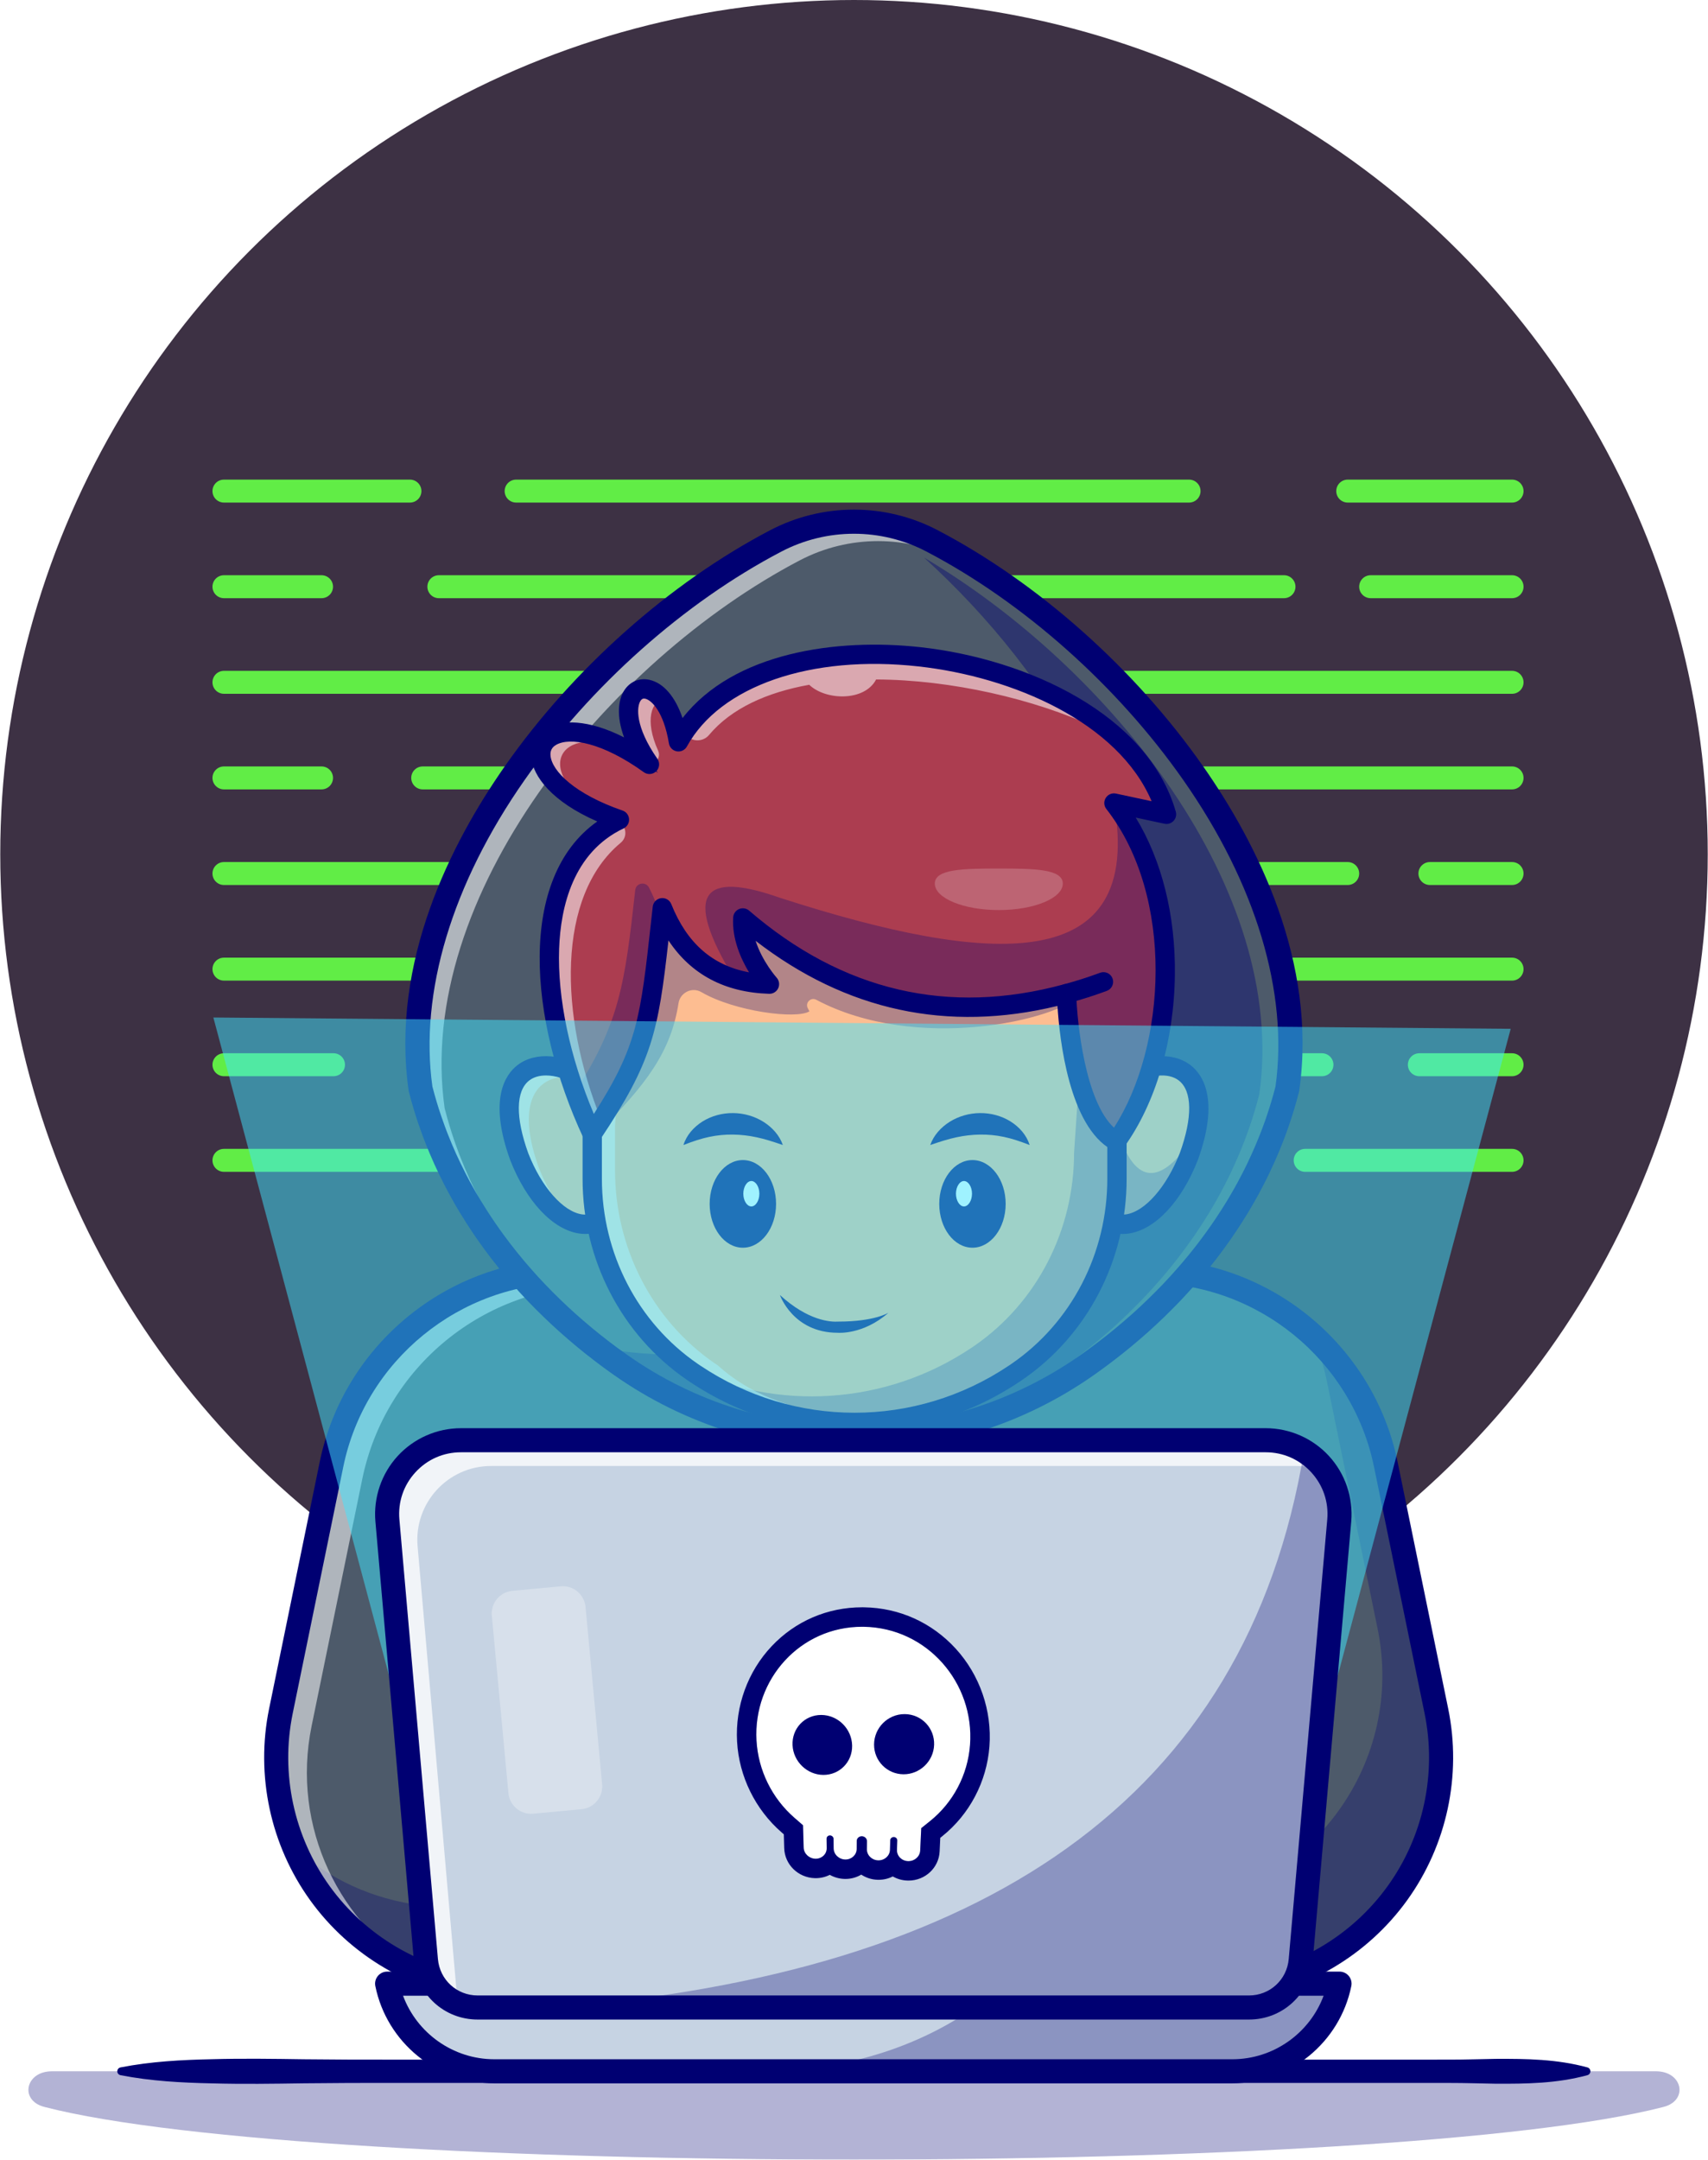 <?xml version="1.0" encoding="utf-8"?>
<!-- Generator: Adobe Illustrator 25.2.3, SVG Export Plug-In . SVG Version: 6.00 Build 0)  -->
<svg version="1.1" id="Layer_1" xmlns="http://www.w3.org/2000/svg" xmlns:xlink="http://www.w3.org/1999/xlink" x="0px" y="0px"
	 viewBox="0 0 2308 2917" style="enable-background:new 0 0 2308 2917;" xml:space="preserve">
<style type="text/css">
	.st0{fill:#3D3144;}
	.st1{fill:#61ED46;}
	.st2{opacity:0.3;}
	.st3{fill:#000072;}
	.st4{fill:#4D5A6A;}
	.st5{opacity:0.55;}
	.st6{fill:#FFFFFF;}
	.st7{opacity:0.4;}
	.st8{fill:#FDBD91;}
	.st9{fill:#AC3D50;}
	.st10{opacity:0.2;}
	.st11{fill:#FEFEFE;}
	.st12{filter:url(#Adobe_OpacityMaskFilter);}
	.st13{filter:url(#Adobe_OpacityMaskFilter_1_);}
	.st14{mask:url(#SVGID_1_);fill:url(#SVGID_2_);}
	.st15{opacity:0.5;fill:url(#SVGID_3_);}
	.st16{fill:#C6D3E3;}
	.st17{opacity:0.75;}
	.st18{fill-rule:evenodd;clip-rule:evenodd;fill:#FFFFFF;}
	.st19{fill-rule:evenodd;clip-rule:evenodd;fill:#000072;}
</style>
<g>
	<g>
		<g>
			<circle class="st0" cx="1154" cy="1153.65" r="1153.65"/>
		</g>
		<g>
			<g>
				<path class="st1" d="M2043.25,678.78h-222.1c-8.56,0-15.49-6.94-15.49-15.5c0-8.56,6.93-15.5,15.49-15.5h222.1
					c8.56,0,15.49,6.94,15.49,15.5C2058.74,671.84,2051.81,678.78,2043.25,678.78z"/>
			</g>
			<g>
				<path class="st1" d="M1606.8,678.78H697.42c-8.56,0-15.49-6.94-15.49-15.5c0-8.56,6.93-15.5,15.49-15.5h909.37
					c8.56,0,15.49,6.94,15.49,15.5C1622.29,671.84,1615.36,678.78,1606.8,678.78z"/>
			</g>
			<g>
				<path class="st1" d="M553.97,678.78H302.6c-8.56,0-15.49-6.94-15.49-15.5c0-8.56,6.93-15.5,15.49-15.5h251.37
					c8.56,0,15.49,6.94,15.49,15.5C569.46,671.84,562.53,678.78,553.97,678.78z"/>
			</g>
			<g>
				<path class="st1" d="M2043.25,807.91h-191.11c-8.56,0-15.49-6.94-15.49-15.5c0-8.56,6.93-15.5,15.49-15.5h191.11
					c8.56,0,15.49,6.94,15.49,15.5C2058.74,800.97,2051.81,807.91,2043.25,807.91z"/>
			</g>
			<g>
				<path class="st1" d="M1735.07,807.91H593.01c-8.56,0-15.49-6.94-15.49-15.5c0-8.56,6.93-15.5,15.49-15.5h1142.05
					c8.56,0,15.49,6.94,15.49,15.5C1750.56,800.97,1743.62,807.91,1735.07,807.91z"/>
			</g>
			<g>
				<path class="st1" d="M434.52,807.91H302.6c-8.56,0-15.49-6.94-15.49-15.5c0-8.56,6.93-15.5,15.49-15.5h131.92
					c8.56,0,15.49,6.94,15.49,15.5C450.01,800.97,443.08,807.91,434.52,807.91z"/>
			</g>
			<g>
				<path class="st1" d="M2043.25,937.04H302.6c-8.56,0-15.49-6.94-15.49-15.5c0-8.56,6.93-15.5,15.49-15.5h1740.65
					c8.56,0,15.49,6.94,15.49,15.5C2058.74,930.1,2051.81,937.04,2043.25,937.04z"/>
			</g>
			<g>
				<path class="st1" d="M2043.25,1066.16H571.19c-8.56,0-15.49-6.94-15.49-15.5s6.93-15.5,15.49-15.5h1472.06
					c8.56,0,15.49,6.94,15.49,15.5S2051.81,1066.16,2043.25,1066.16z"/>
			</g>
			<g>
				<path class="st1" d="M434.52,1066.16H302.6c-8.56,0-15.49-6.94-15.49-15.5s6.93-15.5,15.49-15.5h131.92
					c8.56,0,15.49,6.94,15.49,15.5S443.08,1066.16,434.52,1066.16z"/>
			</g>
			<g>
				<path class="st1" d="M2043.25,1195.29H1932.2c-8.56,0-15.49-6.94-15.49-15.5c0-8.56,6.93-15.5,15.49-15.5h111.05
					c8.56,0,15.49,6.94,15.49,15.5C2058.74,1188.35,2051.81,1195.29,2043.25,1195.29z"/>
			</g>
			<g>
				<path class="st1" d="M1821.15,1195.29H302.6c-8.56,0-15.49-6.94-15.49-15.5c0-8.56,6.93-15.5,15.49-15.5h1518.55
					c8.56,0,15.49,6.94,15.49,15.5C1836.64,1188.35,1829.71,1195.29,1821.15,1195.29z"/>
			</g>
			<g>
				<path class="st1" d="M2043.25,1324.42H302.6c-8.56,0-15.49-6.94-15.49-15.5c0-8.56,6.93-15.5,15.49-15.5h1740.65
					c8.56,0,15.49,6.94,15.49,15.5C2058.74,1317.48,2051.81,1324.42,2043.25,1324.42z"/>
			</g>
			<g>
				<path class="st1" d="M2043.25,1453.55h-125.33c-8.56,0-15.49-6.94-15.49-15.5c0-8.56,6.93-15.5,15.49-15.5h125.33
					c8.56,0,15.49,6.94,15.49,15.5C2058.74,1446.61,2051.81,1453.55,2043.25,1453.55z"/>
			</g>
			<g>
				<path class="st1" d="M1786.36,1453.55H640.06c-8.56,0-15.49-6.94-15.49-15.5c0-8.56,6.93-15.5,15.49-15.5h1146.31
					c8.56,0,15.49,6.94,15.49,15.5C1801.86,1446.61,1794.92,1453.55,1786.36,1453.55z"/>
			</g>
			<g>
				<path class="st1" d="M450.67,1453.55H302.6c-8.56,0-15.49-6.94-15.49-15.5c0-8.56,6.93-15.5,15.49-15.5h148.07
					c8.56,0,15.49,6.94,15.49,15.5C466.16,1446.61,459.23,1453.55,450.67,1453.55z"/>
			</g>
			<g>
				<path class="st1" d="M2043.25,1582.68h-279.61c-8.56,0-15.49-6.94-15.49-15.5c0-8.56,6.93-15.5,15.49-15.5h279.61
					c8.56,0,15.49,6.94,15.49,15.5C2058.74,1575.74,2051.81,1582.68,2043.25,1582.68z"/>
			</g>
			<g>
				<path class="st1" d="M1545.68,1582.68H302.6c-8.56,0-15.49-6.94-15.49-15.5c0-8.56,6.93-15.5,15.49-15.5h1243.08
					c8.56,0,15.49,6.94,15.49,15.5C1561.17,1575.74,1554.24,1582.68,1545.68,1582.68z"/>
			</g>
		</g>
		<g class="st2">
			<path class="st3" d="M59.96,2845.64c367.34,94.88,1820.64,94.88,2187.97,0c33.98-8.78,25.69-48.14-10.09-48.14H70.05
				C34.27,2797.51,25.98,2836.87,59.96,2845.64z"/>
		</g>
		<g>
			<path class="st3" d="M162.79,2792.26c41.3-8.07,82.6-10.22,123.9-11.09c41.3-1.13,82.6-0.53,123.89,0.08
				c41.3,0.48,82.6,0.6,123.89,0.52h123.9h495.58h495.58h247.79l61.95-0.02c20.65,0.01,41.3-0.71,61.95-1.04
				c41.3-0.19,82.6,0.29,123.89,11.55c2.9,0.79,4.6,3.78,3.81,6.67c-0.52,1.92-2.02,3.32-3.81,3.81
				c-41.3,11.26-82.6,11.73-123.89,11.55c-20.65-0.33-41.3-1.05-61.95-1.04l-61.95-0.02h-247.79h-495.58H658.37h-123.9
				c-41.3-0.08-82.6,0.05-123.89,0.52c-41.3,0.62-82.6,1.21-123.89,0.09c-41.3-0.88-82.6-3.02-123.9-11.09
				c-2.9-0.57-4.78-3.37-4.22-6.27C159,2794.28,160.72,2792.67,162.79,2792.26z"/>
		</g>
		<g>
			<g>
				<g>
					<path class="st4" d="M1664.79,2685.52l6.52-0.78c181.96-21.63,306.51-194.24,269.67-373.74l-68.36-333.16
						c-31.2-152.03-165-261.17-320.2-261.17h-397.77h11.26H768.13c-155.2,0-289,109.13-320.2,261.17L379.57,2311
						c-36.83,179.5,87.71,352.11,269.67,373.74l6.52,0.78H1664.79z"/>
				</g>
				<g>
					<path class="st3" d="M1664.93,2688.02H655.77l-6.82-0.79c-87.43-10.4-167.11-57.3-218.62-128.7
						c-51.51-71.39-70.9-161.79-53.21-248.03l68.36-333.16c31.29-152.49,166.99-263.16,322.65-263.16h784.29
						c155.66,0,291.35,110.68,322.65,263.16l68.36,333.16c17.7,86.24-1.7,176.65-53.21,248.04
						c-51.51,71.39-131.2,118.3-218.62,128.69L1664.93,2688.02z M768.13,1719.18c-153.3,0-286.94,109-317.75,259.17l-68.36,333.16
						c-17.42,84.87,1.67,173.84,52.36,244.1c50.69,70.26,129.12,116.43,215.15,126.66l6.52,0.77l1008.58-0.02l6.38-0.76
						c86.04-10.23,164.45-56.39,215.15-126.65c50.7-70.26,69.79-159.23,52.37-244.11l-68.36-333.16
						c-30.81-150.17-164.44-259.17-317.74-259.17H768.13z"/>
				</g>
			</g>
			<g class="st2">
				<path class="st3" d="M1671.31,2684.77l-6.51,0.76H655.77l-6.51-0.76c-116.42-13.83-209.31-89.53-251.55-189.19
					c46.2,41.54,105.25,69.79,172.06,77.76l6.51,0.76h1009.04l6.51-0.76c181.98-21.64,306.54-194.24,269.67-373.72l-68.32-333.16
					c-4.61-22.4-11.44-43.81-20.23-64.15c49.56,45.22,85.41,105.85,99.67,175.53l68.38,333.16
					C1977.8,2490.48,1853.24,2663.13,1671.31,2684.77z"/>
			</g>
			<g class="st5">
				<path class="st6" d="M1713.72,1759.24c-37.25-14.69-77.71-22.67-119.73-22.67H809.72c-155.19,0-289.02,109.1-320.2,261.15
					l-68.38,333.16c-28.09,136.92,37.69,269.77,151.24,334.74c-138.49-53.9-224.17-201.77-192.83-354.64l68.38-333.16
					c31.18-152,165.01-261.15,320.2-261.15h784.27C1610.64,1716.67,1665.84,1732.02,1713.72,1759.24z"/>
			</g>
			<g>
				<path class="st3" d="M1664.79,2701.79H655.77c-0.64,0-1.28-0.04-1.91-0.11l-6.52-0.77c-91.25-10.85-174.4-59.8-228.16-134.31
					c-53.76-74.51-74-168.86-55.53-258.86l68.36-333.16c32.6-158.86,173.96-274.16,336.14-274.16h784.29
					c162.17,0,303.54,115.3,336.13,274.16l68.36,333.16c18.47,90-1.78,184.35-55.54,258.86
					c-53.76,74.51-136.92,123.46-228.15,134.31l-6.52,0.77C1666.07,2701.75,1665.43,2701.79,1664.79,2701.79z M656.73,2669.25
					h1007.09l5.57-0.66c82.21-9.78,157.16-53.89,205.61-121.04c48.45-67.15,66.69-152.17,50.04-233.28l-68.36-333.16
					c-29.51-143.8-157.47-248.17-304.26-248.17H768.13c-146.8,0-274.76,104.37-304.26,248.17l-68.36,333.16
					c-16.65,81.11,1.59,166.14,50.04,233.28c48.45,67.15,123.39,111.26,205.62,121.04L656.73,2669.25z"/>
			</g>
			<g>
				<g>
					<path class="st4" d="M1739.59,1470.6c-0.98,3.8-2.01,7.65-3.04,11.39c-0.81,2.87-1.63,5.69-2.44,8.51
						c-0.33,1.08-0.6,2.11-0.98,3.2c-0.65,2.33-1.41,4.66-2.11,6.94c-0.92,2.98-1.9,5.91-2.87,8.84c-0.43,1.3-0.87,2.6-1.3,3.85
						c-1.41,4.23-2.87,8.4-4.45,12.53c-1.63,4.55-3.36,9.06-5.15,13.5c-1.74,4.5-3.58,8.95-5.48,13.39
						c-1.84,4.39-3.8,8.84-5.8,13.18c-1.9,4.23-3.85,8.4-5.86,12.58c-0.27,0.54-0.54,1.08-0.81,1.63c-1.84,3.9-3.8,7.75-5.8,11.6
						c-0.05,0.11-0.11,0.22-0.16,0.33c-2.17,4.28-4.39,8.46-6.67,12.69c-2.71,4.99-5.48,9.92-8.35,14.8
						c-1.95,3.42-3.96,6.78-5.96,10.14c-0.11,0.11-0.16,0.22-0.16,0.27c-2.49,4.12-5.04,8.19-7.65,12.26
						c-4.34,6.78-8.78,13.5-13.39,20.17c-2.01,2.93-4.07,5.8-6.13,8.68c-1.74,2.44-3.47,4.83-5.26,7.27
						c-2.66,3.63-5.37,7.21-8.08,10.79c-2.66,3.47-5.31,6.83-8.03,10.25c-1.52,1.9-3.04,3.8-4.55,5.64
						c-0.98,1.19-1.95,2.39-2.93,3.58c-1.84,2.17-3.63,4.34-5.48,6.51c-4.99,5.86-10.09,11.66-15.29,17.41
						c-2.49,2.82-5.1,5.59-7.7,8.35c-1.9,2.01-3.8,4.07-5.69,6.07c-2.71,2.82-5.37,5.59-8.13,8.3c-3.9,3.96-7.92,7.92-11.93,11.82
						c-3.25,3.15-6.51,6.24-9.81,9.27c-0.49,0.49-0.98,0.98-1.46,1.36c-3.36,3.2-6.78,6.29-10.25,9.38
						c-6.34,5.69-12.8,11.22-19.36,16.7c-1.63,1.36-3.25,2.71-4.93,4.12c-3.31,2.71-6.67,5.42-10.09,8.13
						c-11.82,9.38-23.91,18.44-36.28,27.17c-0.22,0.16-0.49,0.33-0.71,0.49c-48.21,33.95-100.64,59.16-155.09,75.7
						c-18.87,5.75-38.01,10.47-57.32,14.15c-85.51,16.27-174.12,11.98-258.01-12.74c-56.39-16.59-110.67-42.46-160.51-77.6
						c-3.9-2.77-7.81-5.59-11.71-8.41c-0.38-0.33-0.76-0.6-1.19-0.87c-3.85-2.87-7.7-5.75-11.5-8.62
						c-3.96-3.04-7.92-6.13-11.88-9.27h-0.05c-3.9-3.15-7.75-6.29-11.6-9.44c-3.9-3.2-7.7-6.45-11.5-9.71
						c-3.8-3.25-7.54-6.51-11.22-9.81c-3.74-3.36-7.43-6.67-11.06-10.09c-3.63-3.36-7.21-6.78-10.79-10.25
						c-3.58-3.42-7.1-6.89-10.57-10.41c-3.47-3.52-6.94-7.05-10.36-10.63c-3.42-3.63-6.83-7.27-10.25-10.95
						c-3.25-3.58-6.45-7.16-9.65-10.85c-2.49-2.82-4.99-5.69-7.43-8.57c-7.1-8.4-14.04-16.97-20.77-25.7
						c-2.71-3.58-5.48-7.16-8.08-10.79c-0.38-0.43-0.71-0.92-1.03-1.36c-1.84-2.44-3.63-4.93-5.37-7.43
						c-4.01-5.64-7.92-11.28-11.71-17.03c-2.11-3.15-4.23-6.34-6.24-9.54c-3.09-4.83-6.13-9.65-9.11-14.59
						c-2.06-3.47-4.18-6.99-6.24-10.52c-2.82-4.93-5.59-9.98-8.35-15.02c-2.01-3.8-4.01-7.59-5.96-11.39
						c-2.01-3.85-3.96-7.75-5.8-11.66c-0.33-0.54-0.6-1.08-0.81-1.63c-4.12-8.4-7.97-16.92-11.55-25.49
						c-0.22-0.38-0.38-0.71-0.49-1.08c-1.79-4.23-3.52-8.46-5.21-12.74c-1.79-4.45-3.52-8.95-5.15-13.5
						c-1.68-4.5-3.31-9.06-4.83-13.61c-1.14-3.36-2.28-6.78-3.36-10.19c-0.87-2.71-1.68-5.42-2.49-8.13
						c-0.38-1.19-0.76-2.44-1.08-3.63c-0.81-2.66-1.57-5.26-2.28-7.92c-1.08-3.9-2.11-7.81-3.15-11.77
						c-40.56-286.31,219.78-603.84,479.9-740c66.16-34.65,145.33-34.65,211.48,0c5.86,3.04,11.66,6.29,17.51,9.65l0.05,0.05
						C1531.41,886.39,1779.22,1190.74,1739.59,1470.6z"/>
				</g>
				<g>
					<g class="st7">
						<path class="st3" d="M1253.99,1932.96c7.37-1.91,14.72-3.93,22.01-6.16c54.44-16.54,106.88-41.76,155.09-75.7
							c0.22-0.16,0.49-0.33,0.71-0.49c12.36-8.73,24.45-17.78,36.28-27.17c3.42-2.71,6.78-5.42,10.09-8.13
							c1.68-1.41,3.31-2.76,4.94-4.12c6.56-5.48,13.01-11.01,19.36-16.7c3.47-3.09,6.89-6.18,10.25-9.38
							c0.49-0.38,0.97-0.87,1.46-1.36c3.31-3.04,6.56-6.13,9.82-9.28c4.01-3.9,8.02-7.86,11.93-11.82c2.77-2.71,5.42-5.48,8.13-8.3
							c1.9-2,3.8-4.07,5.7-6.07c2.6-2.77,5.21-5.53,7.7-8.35c5.21-5.75,10.3-11.55,15.29-17.41c1.84-2.17,3.63-4.34,5.48-6.51
							c0.97-1.19,1.95-2.39,2.93-3.58c1.52-1.84,3.03-3.74,4.55-5.64c2.71-3.42,5.37-6.78,8.03-10.25
							c2.71-3.58,5.42-7.16,8.08-10.79c1.79-2.44,3.53-4.83,5.26-7.27c2.06-2.87,4.12-5.75,6.13-8.68
							c4.61-6.67,9.06-13.39,13.4-20.17c2.6-4.07,5.15-8.13,7.64-12.26c0-0.05,0.06-0.16,0.16-0.27c2-3.36,4.01-6.73,5.97-10.14
							c2.87-4.88,5.64-9.82,8.35-14.8c2.28-4.23,4.5-8.4,6.67-12.69c0.06-0.11,0.11-0.22,0.16-0.33c2.01-3.85,3.96-7.7,5.8-11.61
							c0.27-0.54,0.54-1.09,0.81-1.63c2.01-4.18,3.96-8.35,5.86-12.58c2.01-4.34,3.96-8.79,5.8-13.18c1.9-4.45,3.74-8.89,5.48-13.4
							c1.79-4.45,3.53-8.95,5.15-13.5c1.57-4.12,3.04-8.3,4.45-12.53c0.43-1.25,0.87-2.55,1.3-3.85c0.97-2.93,1.95-5.85,2.87-8.84
							c0.7-2.28,1.46-4.61,2.12-6.94c0.38-1.09,0.65-2.12,0.98-3.2c0.81-2.82,1.63-5.64,2.44-8.51c1.03-3.74,2.06-7.59,3.04-11.39
							c39.15-276.43-202.14-576.75-452.99-724.85c176.46,160.5,309.98,385.39,280.12,596.39c-0.98,3.8-2.01,7.65-3.04,11.39
							c-0.81,2.88-1.63,5.69-2.44,8.51c-0.33,1.09-0.6,2.12-0.97,3.2c-0.65,2.33-1.41,4.66-2.12,6.94c-0.92,2.98-1.9,5.91-2.88,8.84
							c-0.43,1.3-0.87,2.6-1.3,3.85c-1.41,4.23-2.87,8.4-4.45,12.52c-1.63,4.56-3.36,9.06-5.15,13.5c-1.73,4.5-3.58,8.95-5.48,13.39
							c-1.85,4.39-3.8,8.84-5.8,13.18c-1.9,4.23-3.85,8.41-5.86,12.58c-0.27,0.54-0.54,1.09-0.81,1.63c-1.84,3.9-3.79,7.76-5.8,11.6
							c-0.06,0.11-0.11,0.22-0.16,0.32c-2.17,4.28-4.39,8.46-6.67,12.69c-2.71,4.99-5.48,9.92-8.35,14.8
							c-1.95,3.42-3.96,6.78-5.97,10.14c-0.11,0.11-0.16,0.22-0.16,0.27c-2.49,4.12-5.04,8.19-7.64,12.25
							c-4.34,6.78-8.79,13.5-13.39,20.17c-2.01,2.93-4.07,5.8-6.13,8.68c-1.74,2.44-3.47,4.82-5.26,7.27
							c-2.66,3.63-5.37,7.21-8.08,10.79c-2.66,3.47-5.31,6.83-8.02,10.25c-1.52,1.9-3.04,3.8-4.56,5.64
							c-0.98,1.19-1.95,2.39-2.93,3.58c-1.84,2.17-3.63,4.34-5.48,6.51c-4.99,5.85-10.09,11.66-15.29,17.41
							c-2.5,2.82-5.1,5.58-7.7,8.35c-1.9,2-3.79,4.07-5.69,6.07c-2.71,2.82-5.37,5.59-8.13,8.3c-3.91,3.96-7.92,7.92-11.93,11.82
							c-3.25,3.15-6.51,6.24-9.82,9.28c-0.49,0.49-0.97,0.97-1.46,1.36c-3.36,3.2-6.78,6.29-10.25,9.38
							c-6.35,5.7-12.8,11.23-19.36,16.7c-1.63,1.36-3.25,2.71-4.93,4.12c-3.31,2.71-6.67,5.42-10.09,8.13
							c-11.82,9.38-23.91,18.44-36.28,27.17c-0.22,0.16-0.49,0.33-0.7,0.49c-48.21,33.94-100.64,59.16-155.09,75.7
							c-18.87,5.75-38.01,10.46-57.32,14.15c-32.07,6.1-64.57,9.31-97.1,9.64c32.52-0.33,65.03-3.54,97.1-9.64
							c0.92-0.18,1.84-0.38,2.77-0.57c-11.69,3.04-23.46,5.74-35.3,8c-70.75,13.46-143.61,12.81-214.16-1.81
							c-0.82-0.65-1.64-1.27-2.46-1.92c3.88,3.08,7.77,6.12,11.65,9.1c3.8,2.88,7.65,5.75,11.5,8.62c0.43,0.27,0.82,0.54,1.19,0.87
							c3.9,2.82,7.81,5.64,11.71,8.41c49.84,35.14,104.11,61,160.51,77.6c83.89,24.72,172.49,29.01,258.01,12.74
							c10.09-1.93,20.13-4.15,30.12-6.64C1272.27,1929.14,1263.15,1931.16,1253.99,1932.96z"/>
					</g>
				</g>
				<g class="st5">
					<path class="st6" d="M1370.25,804.36c-20.01-13.56-40.24-26.19-60.46-37.85l-0.05-0.05c-5.86-3.36-11.66-6.62-17.51-9.65
						c-66.16-34.65-145.33-34.65-211.48,0c-260.12,136.16-520.46,453.71-479.9,740.02c1.03,3.96,2.06,7.86,3.15,11.77
						c0.71,2.66,1.46,5.26,2.28,7.92c0.33,1.19,0.71,2.44,1.08,3.63c0.81,2.71,1.63,5.42,2.49,8.13c1.08,3.42,2.22,6.83,3.36,10.19
						c1.52,4.56,3.14,9.11,4.83,13.61c1.63,4.55,3.36,9.06,5.15,13.5c1.68,4.28,3.42,8.51,5.21,12.74c0.11,0.38,0.27,0.7,0.49,1.08
						c3.58,8.57,7.43,17.08,11.55,25.49c0.22,0.54,0.49,1.08,0.81,1.63c1.84,3.9,3.8,7.81,5.8,11.66c1.95,3.8,3.96,7.59,5.96,11.39
						c2.77,5.04,5.53,10.09,8.35,15.02c2.06,3.52,4.18,7.05,6.24,10.52c2.98,4.93,6.02,9.76,9.11,14.59c2.01,3.2,4.12,6.4,6.24,9.54
						c3.8,5.75,7.7,11.39,11.71,17.03c1.74,2.49,3.52,4.99,5.37,7.43c0.33,0.43,0.65,0.92,1.03,1.36c2.6,3.63,5.37,7.21,8.08,10.79
						c6.72,8.73,13.67,17.3,20.77,25.7c2.44,2.87,4.93,5.75,7.43,8.57c3.2,3.69,6.4,7.27,9.65,10.85
						c3.42,3.69,6.83,7.32,10.25,10.95c3.42,3.58,6.89,7.1,10.36,10.63c3.47,3.52,6.99,6.99,10.57,10.41
						c3.58,3.47,7.16,6.89,10.79,10.25c3.63,3.42,7.32,6.72,11.06,10.09c3.69,3.31,7.43,6.56,11.22,9.81
						c3.8,3.25,7.59,6.51,11.5,9.71c3.85,3.14,7.7,6.29,11.6,9.44h0.05c3.96,3.14,7.92,6.24,11.88,9.27
						c3.52,2.66,7.1,5.31,10.68,8.03c-4.5-2.93-8.95-5.97-13.39-9.11c-3.9-2.77-7.81-5.59-11.71-8.41c-0.38-0.33-0.76-0.6-1.19-0.87
						c-3.85-2.87-7.7-5.75-11.5-8.62c-3.96-3.04-7.92-6.13-11.88-9.27h-0.05c-3.9-3.15-7.75-6.29-11.6-9.44
						c-3.9-3.2-7.7-6.45-11.5-9.71c-3.8-3.25-7.54-6.51-11.22-9.81c-3.74-3.36-7.43-6.67-11.06-10.09
						c-3.63-3.36-7.21-6.78-10.79-10.25c-3.58-3.42-7.1-6.89-10.57-10.41c-3.47-3.52-6.94-7.05-10.36-10.63
						c-3.42-3.63-6.83-7.27-10.25-10.95c-3.25-3.58-6.45-7.16-9.65-10.85c-2.49-2.82-4.99-5.69-7.43-8.57
						c-7.1-8.4-14.04-16.97-20.77-25.7c-2.71-3.58-5.48-7.16-8.08-10.79c-0.38-0.43-0.71-0.92-1.03-1.36
						c-1.84-2.44-3.63-4.93-5.37-7.43c-4.01-5.64-7.92-11.28-11.71-17.03c-2.11-3.15-4.23-6.34-6.24-9.54
						c-3.09-4.83-6.13-9.65-9.11-14.59c-2.06-3.47-4.18-7-6.24-10.52c-2.82-4.93-5.59-9.98-8.35-15.02
						c-2.01-3.8-4.01-7.59-5.96-11.39c-2.01-3.85-3.96-7.75-5.8-11.66c-0.33-0.54-0.6-1.08-0.81-1.63
						c-4.12-8.41-7.97-16.92-11.55-25.49c-0.22-0.38-0.38-0.7-0.49-1.08c-1.79-4.23-3.52-8.46-5.21-12.74
						c-1.79-4.45-3.52-8.95-5.15-13.5c-1.68-4.5-3.31-9.06-4.83-13.61c-1.14-3.36-2.28-6.78-3.36-10.19
						c-0.87-2.71-1.68-5.42-2.49-8.13c-0.38-1.19-0.76-2.44-1.08-3.63c-0.81-2.66-1.57-5.26-2.28-7.92
						c-1.08-3.9-2.11-7.81-3.15-11.77c-40.56-286.31,219.78-603.86,479.9-740.02c66.16-34.65,145.33-34.65,211.48,0
						c5.86,3.04,11.66,6.29,17.51,9.65l0.05,0.05C1312.12,764.45,1341.46,783.48,1370.25,804.36z"/>
				</g>
				<g>
					<path class="st3" d="M1153.94,1959.37c-113.99,0.01-227.96-34.3-325.19-102.89c-3.97-2.81-7.92-5.66-11.87-8.52
						c-0.21-0.15-0.41-0.3-0.6-0.46c-0.27-0.18-0.54-0.37-0.8-0.56c-4.09-3.06-7.87-5.88-11.58-8.69c-3.84-2.95-7.62-5.9-11.39-8.88
						c-0.32-0.22-0.62-0.44-0.92-0.69c-3.81-3.07-7.57-6.14-11.34-9.21c-4.38-3.59-8.27-6.92-12.15-10.25
						c-3.89-3.34-7.73-6.67-11.5-10.06l-0.53-0.48c-3.66-3.28-7.26-6.52-10.81-9.87c-3.63-3.36-7.3-6.86-10.97-10.42
						c-3.6-3.44-7.25-7.03-10.84-10.67c-3.68-3.73-7.13-7.25-10.54-10.82c-3.53-3.75-6.96-7.4-10.41-11.12
						c-3.45-3.79-6.73-7.46-10.01-11.24c-2.47-2.79-5.04-5.75-7.55-8.72c-7.45-8.81-14.59-17.65-21.25-26.29l-1.79-2.36
						c-2.12-2.79-4.25-5.59-6.29-8.42c-0.38-0.47-0.73-0.95-1.07-1.42c-2.01-2.66-3.92-5.33-5.78-8
						c-4.36-6.12-8.29-11.84-11.93-17.36c-2.14-3.18-4.35-6.52-6.45-9.87c-3.09-4.82-6.2-9.77-9.25-14.83l-1.91-3.22
						c-1.48-2.49-2.98-5-4.44-7.5c-2.8-4.9-5.47-9.76-8.13-14.61l-0.43-0.78c-2.16-4.08-4.2-7.93-6.18-11.78
						c-1.96-3.77-3.92-7.67-5.77-11.57c-0.45-0.82-0.86-1.64-1.21-2.47c-4.38-9.06-8.12-17.31-11.44-25.2
						c-0.32-0.63-0.66-1.39-0.98-2.26c-1.76-4.18-3.48-8.36-5.14-12.6c-1.81-4.51-3.63-9.21-5.33-13.97
						c-1.67-4.46-3.35-9.2-4.94-13.94c-1.15-3.39-2.32-6.9-3.44-10.41c-0.88-2.78-1.72-5.58-2.57-8.37
						c-0.37-1.17-0.81-2.63-1.19-4.02c-0.74-2.4-1.56-5.2-2.31-8.06c-1.05-3.8-2.11-7.78-3.16-11.83c-0.16-0.6-0.28-1.21-0.37-1.82
						c-24.56-173.38,57.12-333.84,129.98-437.92c92.06-131.52,222.72-247.71,358.49-318.77c70.94-37.15,155.63-37.15,226.57,0
						c135.76,71.06,266.43,187.26,358.49,318.77c72.85,104.08,154.54,264.53,129.98,437.92c-0.09,0.6-0.2,1.19-0.36,1.77
						c-1,3.88-2.05,7.82-3.11,11.65l-2.79,9.71c-0.24,0.84-0.49,1.67-0.77,2.52c-0.49,1.71-1.02,3.42-1.55,5.11l-0.56,1.79
						c-0.89,2.88-1.83,5.71-2.76,8.53l-0.21,0.64c-0.47,1.4-0.92,2.77-1.38,4.08c-1.42,4.25-2.96,8.64-4.61,12.97
						c-1.58,4.43-3.39,9.14-5.26,13.79c-1.71,4.44-3.63,9.07-5.6,13.69c-1.89,4.49-3.92,9.12-6.01,13.63
						c-1.88,4.18-3.89,8.49-5.96,12.8l-0.94,1.88c-1.75,3.74-3.8,7.78-5.91,11.82c-2.3,4.56-4.59,8.85-6.93,13.2
						c-2.83,5.21-5.69,10.31-8.65,15.35c-1.9,3.33-3.96,6.78-6.02,10.23c-0.02,0.04-0.04,0.07-0.07,0.11
						c-0.05,0.08-0.1,0.17-0.15,0.25c-2.56,4.24-5.19,8.42-7.86,12.6c-4.77,7.45-9.26,14.21-13.71,20.65
						c-2.04,2.97-4.16,5.94-6.29,8.91c-1.75,2.46-3.53,4.9-5.36,7.4c-2.71,3.71-5.47,7.35-8.24,11c-2.77,3.62-5.48,7.06-8.26,10.55
						c-1.6,2-3.16,3.96-4.74,5.86l-8.56,10.28c-5.11,5.99-10.36,11.97-15.63,17.79c-2.39,2.71-5.04,5.53-7.69,8.34l-5.96,6.35
						c-2.97,3.09-5.71,5.94-8.55,8.73c-3.78,3.84-7.88,7.88-11.97,11.86c-3.31,3.2-6.59,6.32-9.92,9.38
						c-0.62,0.61-1.25,1.2-1.88,1.74c-3.36,3.19-6.78,6.28-10.26,9.38c-6.74,5.99-13.38,11.72-19.75,17.04l-4.9,4.09
						c-3.52,2.89-6.95,5.65-10.43,8.42c-11.98,9.51-24.44,18.84-37.01,27.72c-0.1,0.07-0.42,0.29-0.6,0.42
						c-0.04,0.03-0.09,0.06-0.13,0.09C1381.34,1925.24,1267.63,1959.36,1153.94,1959.37z M836.35,1821.89
						c3.73,2.69,7.46,5.38,11.18,8.02c182.96,129.09,428.97,129.28,612.16,0.46v0c0.25-0.18,0.53-0.37,0.69-0.48
						c12.07-8.53,24.03-17.48,35.54-26.61c3.34-2.66,6.64-5.32,9.88-7.97l4.82-4.03c6.1-5.1,12.49-10.61,18.97-16.37
						c3.33-2.96,6.62-5.93,9.84-9c0.28-0.27,0.57-0.52,0.87-0.77l0.3-0.3c0.17-0.16,0.34-0.32,0.51-0.48
						c3.2-2.94,6.35-5.94,9.5-8.98c3.9-3.79,7.83-7.67,11.65-11.55c2.82-2.76,5.33-5.38,7.89-8.04l5.69-6.07
						c2.62-2.78,5.03-5.34,7.34-7.95c5.19-5.73,10.22-11.46,15.1-17.19l8.17-9.8c1.53-1.86,3-3.69,4.47-5.53
						c2.62-3.3,5.22-6.59,7.82-9.98c2.6-3.44,5.26-6.95,7.87-10.52c1.74-2.38,3.44-4.71,5.13-7.09c2.03-2.82,4.02-5.61,5.96-8.44
						c4.27-6.18,8.55-12.62,13.11-19.75c2.52-3.94,5-7.89,7.42-11.89c0.04-0.07,0.08-0.13,0.12-0.2l0,0
						c1.96-3.28,3.91-6.55,5.82-9.88c2.88-4.89,5.55-9.67,8.17-14.49c2.18-4.05,4.35-8.11,6.45-12.27c0.03-0.06,0.22-0.44,0.25-0.5
						c1.9-3.66,3.76-7.31,5.51-11.02l1-2.02c1.81-3.76,3.7-7.81,5.53-11.9c2.01-4.35,3.89-8.62,5.66-12.83
						c1.85-4.35,3.62-8.62,5.29-12.94c1.8-4.48,3.46-8.78,5.01-13.12c1.61-4.24,3-8.2,4.34-12.2l1.5-4.47
						c0.87-2.61,1.74-5.22,2.56-7.88l0.6-1.92c0.47-1.51,0.96-3.04,1.39-4.58c0.09-0.35,0.2-0.69,0.32-1.03
						c0.16-0.45,0.28-0.9,0.41-1.34l2.71-9.42c0.89-3.25,1.82-6.7,2.71-10.12c17.68-126.88-26.53-273.79-124.54-413.8
						c-89.17-127.39-215.62-239.88-346.92-308.61c-61.48-32.21-134.9-32.21-196.39,0C924.45,813.74,798,926.23,708.82,1053.62
						c-98,140-142.2,286.91-124.54,413.78c0.93,3.56,1.87,7.08,2.84,10.61c0.7,2.66,1.41,5.06,2.16,7.52
						c0.4,1.45,0.72,2.49,1.04,3.49c0.85,2.84,1.65,5.46,2.48,8.09c1.06,3.33,2.17,6.65,3.28,9.92c1.48,4.44,3.04,8.82,4.65,13.14
						c1.64,4.57,3.3,8.87,5,13.12c1.68,4.28,3.36,8.38,5.1,12.48c0.03,0.08,0.06,0.15,0.09,0.23c0.15,0.31,0.29,0.62,0.42,0.92
						c3.2,7.66,6.86,15.73,11.19,24.67c0.1,0.21,0.21,0.43,0.3,0.65c0.21,0.36,0.4,0.73,0.58,1.11c1.76,3.71,3.61,7.43,5.52,11.09
						c1.97,3.83,3.95,7.56,5.92,11.3l0.31,0.56c2.58,4.7,5.16,9.4,7.79,14c1.34,2.29,2.78,4.71,4.22,7.12l1.88,3.16
						c2.85,4.71,5.81,9.42,8.82,14.12c2,3.18,4.01,6.24,6.04,9.24c3.51,5.31,7.24,10.73,11.46,16.67c1.71,2.46,3.37,4.78,5.09,7.05
						c0.07,0.1,0.41,0.55,0.48,0.66l-0.22-0.24c0.37,0.41,0.71,0.84,1.03,1.29c1.96,2.74,4.01,5.43,6.06,8.13l1.75,2.31
						c6.28,8.15,13.11,16.6,20.22,25.02c2.35,2.77,4.77,5.56,7.19,8.29c3.22,3.71,6.34,7.2,9.51,10.69
						c3.28,3.54,6.67,7.14,10.06,10.75c3.2,3.36,6.54,6.75,9.88,10.14c3.57,3.63,6.97,6.98,10.43,10.28
						c3.58,3.47,7.07,6.8,10.61,10.08c3.47,3.27,6.89,6.34,10.36,9.46l0.52,0.47c3.59,3.22,7.24,6.39,10.94,9.57
						c3.7,3.17,7.41,6.35,11.22,9.47c3.76,3.08,7.24,5.91,10.73,8.73c0.25,0.18,0.5,0.36,0.74,0.55c3.89,3.09,7.77,6.12,11.66,9.1
						c3.54,2.68,7.21,5.42,10.88,8.17C835.16,1820.97,835.76,1821.41,836.35,1821.89z M815.87,1847.16c0,0,0.01,0.01,0.01,0.01
						C815.88,1847.17,815.88,1847.16,815.87,1847.16z M1540.69,1764.82c-0.04,0.03-0.08,0.06-0.12,0.1
						C1540.62,1764.88,1540.66,1764.85,1540.69,1764.82z M611.5,1547.66c0,0.01,0,0.01,0.01,0.02
						C611.51,1547.68,611.51,1547.67,611.5,1547.66z M610.5,1545.19c0,0,0,0.01,0.01,0.01
						C610.51,1545.2,610.51,1545.19,610.5,1545.19z M1739.59,1470.6h0.05H1739.59z"/>
				</g>
				<g>
					<g>
						<g>
							<g>
								<path class="st8" d="M1609.64,1552.77c-1,3.05-2.09,6.13-3.22,9.31c-30.15,77.23-89.28,118.39-125.09,71.79l21.36-104.9
									l14.53-71.31C1573.09,1419.5,1647.58,1436.65,1609.64,1552.77z"/>
							</g>
							<g>
								<path class="st3" d="M1517.15,1655.47c-14.21,0-27.02-6.97-37.35-20.42l-0.54-0.7l36.23-177.85l0.65-0.44
									c30.5-20.83,64.82-24.44,85.41-9c13.4,10.05,32.51,37.24,9.94,106.31l0,0c-1,3.06-2.09,6.17-3.23,9.36
									c-20.15,51.62-53.38,87.82-84.68,92.27C1521.4,1655.32,1519.25,1655.47,1517.15,1655.47z M1483.41,1633.39
									c10.87,13.78,24.53,19.92,39.61,17.79c29.93-4.27,61.96-39.51,81.59-89.79c1.11-3.11,2.19-6.18,3.18-9.21l0,0
									c16.17-49.49,13.12-85.72-8.59-102.01c-19.11-14.34-51.28-10.84-80.24,8.66L1483.41,1633.39z"/>
							</g>
						</g>
						<g class="st2">
							<path class="st3" d="M1609.64,1552.77c-1,3.05-2.09,6.13-3.22,9.31c-30.15,77.23-89.28,118.39-125.09,71.79l21.36-104.9
								c5-0.39,8.01-0.61,8.01-0.61c21.71,67.92,53.26,73.97,94.63,18.1C1605.33,1546.46,1606.9,1548.77,1609.64,1552.77z"/>
						</g>
						<g>
							<path class="st3" d="M1517.22,1666.57c-17.63,0-33.83-8.59-46.24-24.74c-2.31-3-3.2-6.85-2.44-10.56l35.89-176.21
								c0.67-3.33,2.62-6.26,5.42-8.17c34.85-23.8,74.65-27.1,99.02-8.19c16.35,12.68,39.38,46.14,9.81,127.83
								c-22.01,56.38-57.81,94.38-93.55,99.48C1522.48,1666.38,1519.84,1666.57,1517.22,1666.57z M1495.39,1630.26
								c7.68,8.05,16.27,11.28,26.07,9.9c25.63-3.65,54.88-36.94,72.8-82.82c17.37-48.01,16.91-83.85-1.37-98.02
								c-14.29-11.08-40.07-8.37-63.97,6.31L1495.39,1630.26z"/>
						</g>
						<g>
							<g>
								<path class="st8" d="M698.36,1552.77c1,3.05,2.09,6.13,3.22,9.31c30.15,77.23,89.28,118.39,125.09,71.79l-21.36-104.9
									l-14.53-71.31C734.91,1419.5,660.42,1436.65,698.36,1552.77z"/>
							</g>
							<g>
								<path class="st3" d="M790.87,1656.25c-2.15,0-4.33-0.16-6.54-0.47c-31.56-4.49-65.03-40.88-85.26-92.7
									c-1.17-3.27-2.27-6.38-3.28-9.45v0c-22.71-69.53-3.35-96.99,10.22-107.17c20.84-15.64,55.53-12.04,86.3,8.98l0.91,0.62
									l36.37,178.5l-0.76,0.98C818.33,1649.17,805.32,1656.25,790.87,1656.25z M700.94,1551.93c0.99,3.02,2.08,6.09,3.2,9.24
									c19.5,49.95,51.29,85.01,80.95,89.23c14.88,2.11,27.88-3.67,38.68-17.22l-35.43-173.9c-28.62-19.17-60.3-22.61-79.08-8.51
									C687.83,1466.85,684.88,1502.78,700.94,1551.93L700.94,1551.93z"/>
							</g>
						</g>
						<g class="st5">
							<path class="st6" d="M778.42,1652.25c-27.63-9.22-56.13-42.55-74.23-88.89c-1.13-3.18-2.22-6.27-3.22-9.31
								c-37.94-116.13,36.55-133.27,92.41-95.11l0.26,1.31c-50.51-19.1-101.46,7.4-68.74,107.6c1,3.05,2.09,6.14,3.22,9.31
								C740.96,1610.09,759.11,1636.46,778.42,1652.25z"/>
						</g>
						<g>
							<path class="st3" d="M790.78,1666.57c-2.61,0-5.25-0.19-7.92-0.57c-35.74-5.1-71.54-43.1-93.43-99.17
								c-29.68-82-6.66-115.46,9.69-128.14c24.38-18.9,64.17-15.61,99.02,8.19c2.8,1.91,4.75,4.85,5.42,8.17l35.9,176.21
								c0.76,3.71-0.13,7.56-2.44,10.56C824.61,1657.97,808.41,1666.57,790.78,1666.57z M737.76,1452.52
								c-8.88,0-16.74,2.22-22.65,6.8c-18.28,14.17-18.74,50.01-1.25,98.32c17.8,45.58,47.05,78.86,72.68,82.51
								c9.81,1.39,18.38-1.85,26.07-9.9l-33.54-164.63C765.05,1457.01,750.37,1452.52,737.76,1452.52z"/>
						</g>
						<g>
							<g>
								<path class="st8" d="M1509.35,1531.63v60.3c0,103.73-49.64,202.1-135.14,260.84c-1.22,0.83-2.44,1.61-3.61,2.44
									c-130.4,87.41-301.13,87.41-431.52,0.04c-1.17-0.83-2.39-1.65-3.61-2.48c-85.54-58.69-135.18-157.07-135.18-260.84v-60.3
									c0,0,0.22-3.87,0.65-10.83c3.22-55.04,17.8-302,20.14-308.31C898.7,1003.56,1674.73,1054.77,1509.35,1531.63z"/>
							</g>
							<g>
								<path class="st3" d="M1154.79,1923.82c-75.62,0-151.24-22.1-217.23-66.31c-1.1-0.77-2.18-1.51-3.27-2.25
									c-85.75-58.83-136.72-157.18-136.72-263.32v-60.3c0-0.15,0.22-4.03,0.66-11c5.31-90.78,17.91-302.65,20.31-309.08
									c20.37-54.84,89.44-95.48,189.5-111.48c96.58-15.45,209.09-4.98,300.94,28.01c91.71,32.93,295,138.22,203.08,404.02v59.85
									c0,106.09-50.96,204.43-136.31,263.07l-1.41,0.94c-0.74,0.49-1.47,0.98-2.18,1.48
									C1306.13,1901.68,1230.46,1923.82,1154.79,1923.82z M1099.59,1098.48c-31.01,0-61.58,2.28-90.69,6.94
									c-98.07,15.68-165.6,55.05-185.27,108.02c-1.88,6.95-11.94,170.02-19.99,307.52c-0.43,6.96-0.65,10.82-0.65,10.83l0,60.15
									c0,104.35,50.1,201.03,134.01,258.6c1.46,0.99,2.57,1.75,3.64,2.5c130.11,87.17,298.31,87.15,428.45-0.08
									c0.7-0.5,1.47-1.01,2.25-1.52l1.35-0.91c83.87-57.62,133.95-154.29,133.95-258.59l0.15-61.19
									c90.71-261.55-109.39-365.16-199.63-397.57C1243.81,1110.42,1170.54,1098.48,1099.59,1098.48z"/>
							</g>
						</g>
						<g class="st2">
							<path class="st3" d="M1509.35,1531.63v60.3c0,103.73-49.64,202.1-135.14,260.84c-1.22,0.83-2.44,1.61-3.61,2.44
								c-130.4,87.41-301.13,87.41-431.52,0.04c-1.17-0.83-2.39-1.65-3.61-2.48c-2.7-1.87-5.4-3.79-8.05-5.74
								c122.7,59.65,269.76,50.78,385.19-26.63c1.17-0.83,2.39-1.61,3.61-2.44c85.5-58.74,135.14-157.11,135.14-260.84l5.16-76.01
								c56.13-161.81-1.33-258.87-97.92-329.1C1490.03,1216.8,1575.87,1339.75,1509.35,1531.63z"/>
						</g>
						<g class="st2">
							<path class="st3" d="M1509.35,1531.63v24.5c-38.98-57.43-46.51-214.15-46.51-214.15c-34.08,37.01-225.5,79.69-359.84,8.32
								c-7.25-3.85-15.2,3.85-11.56,11.2c1.64,3.31,2.3,4.43,2.3,4.43c-17.67,10.94-100.9,0.28-146.05-26
								c-12.56-7.31-28.57,0.61-30.82,14.96c-10.12,64.55-42.25,109.49-111.02,176.73c-1.7-3.61-3.35-7.22-4.92-10.83
								c3.22-55.04,17.8-302,20.14-308.31C898.7,1003.56,1674.73,1054.77,1509.35,1531.63z"/>
						</g>
						<g class="st5">
							<path class="st6" d="M1301.94,1891.8c-117.91,48.34-254.35,36.16-362.87-36.55c-1.17-0.83-2.39-1.65-3.61-2.48
								c-85.54-58.69-135.18-157.07-135.18-260.84v-60.3c0,0,18.14-312.05,20.8-319.14c16.32-43.9,63.44-76.31,126.22-95.72
								c-47.21,19.71-81.88,48.21-95.42,84.58c-2.65,7.14-20.8,319.14-20.8,319.14v60.3c0,103.77,49.64,202.14,135.18,260.88
								c1.22,0.78,2.56,1.45,3.65,2.44C1054.59,1920.77,1191.6,1926.47,1301.94,1891.8z"/>
						</g>
						<g>
							<path class="st3" d="M1154.82,1934.18c-77.63,0-155.25-22.7-222.99-68.09c-1.25-0.83-2.5-1.68-3.75-2.54
								c-88.2-60.52-140.85-162.06-140.85-271.62v-60.3c0-0.25,0-0.51,0.02-0.76c18.25-313.76,20.77-320.72,21.6-322.94l0,0
								c47.77-128.52,316.87-156.67,503.67-89.58c88.98,31.96,156.36,82.65,194.84,146.58c45.29,75.24,50.35,165.7,15.04,268.89
								v58.12c0,109.53-52.64,211.06-140.82,271.59l-3.72,2.52C1310.12,1911.46,1232.47,1934.17,1154.82,1934.18z M813.33,1532.01
								v59.92c0,100.95,48.42,194.44,129.53,250.1c1.16,0.8,2.32,1.58,3.5,2.37c126.67,84.89,290.33,84.88,416.96-0.02l3.48-2.36
								c81.09-55.67,129.5-149.15,129.5-250.08v-60.3c0-1.46,0.24-2.9,0.72-4.28c87.69-252.8-105.99-353.06-193.33-384.43
								c-189.3-67.99-430.2-30.34-470.01,73.16C831.26,1232.94,820.26,1413.04,813.33,1532.01z M833.32,1217.02
								C833.31,1217.02,833.31,1217.02,833.32,1217.02C833.31,1217.02,833.31,1217.02,833.32,1217.02z M833.41,1216.76
								c-0.03,0.08-0.06,0.17-0.09,0.24C833.35,1216.94,833.38,1216.86,833.41,1216.76z M821.08,1212.47h0.05H821.08z"/>
						</g>
						<g>
							<g>
								<path class="st9" d="M1505.26,1084.57c97.9,125.09,85.71,342.76,3.26,456.85c-63.09-34.81-67.27-199.45-67.27-199.45
									c-149.32,40.64-300.43,15.84-437.44-102.2c-2.92,46.38,35.94,89.41,35.94,89.41c-17.62-0.52-33.42-3.09-47.6-7.35
									c-49.56-14.84-79.06-50.73-97.11-95.85c-17.4,156.63-18.49,191.44-94.76,305.65c-76.14-163.16-90.15-364.39,36.77-424.56
									c-176.95-60.91-111.69-184.22,40.59-74.71c-74.71-107.34,19.58-148.71,39.16-30.46c110.12-201.14,593.9-130.53,659.47,97.9
									l-70.83-15.18C1505.3,1084.57,1505.26,1084.57,1505.26,1084.57z"/>
							</g>
							<g>
								<path class="st3" d="M1509.31,1544.95l-2.1-1.16c-59.37-32.75-67.57-173.74-68.55-198.31
									c-158.62,42.16-304.01,8.54-432.29-99.96c0.42,42.55,35.03,81.44,35.4,81.84l4.25,4.71l-6.34-0.19
									c-17.27-0.51-33.52-3.02-48.31-7.46c-42.86-12.83-73.95-41.62-94.77-87.85l-0.95,8.59
									c-15.48,140.25-19.64,177.95-93.12,287.97l-2.68,4l-2.04-4.36c-76.68-164.34-89.43-361.42,32.3-425.28
									c-71.47-25.95-99.58-60.9-101.9-85.39c-1.22-12.79,4.28-23.38,15.47-29.8c20.98-12.04,64.12-9.89,124.1,29.95
									c-25.13-41.12-24.42-70.88-15.35-84.52c5.32-7.99,13.65-11.45,22.78-9.48c15.27,3.28,34.13,22.38,42.91,65.88
									c60.56-100.62,206.66-122.86,324.97-109.71c140.97,15.67,299.46,88.11,335.78,214.62l1.25,4.35l-68.26-14.63
									c94.99,128.48,78.49,344.06-1.14,454.24L1509.31,1544.95z M1443.88,1338.45l0.09,3.45c0.04,1.61,4.75,159.79,63.78,195.93
									c78.49-110.92,93.28-326.49-4.62-451.59l-3.43-4.38l6.63,0.2l66.04,14.13c-38-121.41-192.33-191.09-329.86-206.37
									c-119.04-13.23-266.49,9.6-323.32,113.39l-3.77,6.89l-1.28-7.75c-7.63-46.06-26.33-65.84-40.04-68.79
									c-6.96-1.49-13.04,1.05-17.12,7.18c-8.97,13.48-8.35,45.16,22.91,90.08l9.04,12.99l-12.85-9.24
									C812.13,988.59,766.23,985.6,746.39,997c-9.24,5.3-13.77,14.03-12.77,24.58c2.13,22.42,30.73,57.59,104.32,82.91l6.29,2.17
									l-6.01,2.85c-123.56,58.58-112.42,253.02-37.5,416.57c70.16-105.83,74.38-144.04,89.55-281.52l3.29-29.64l4.02,10.04
									c20.1,50.23,51.3,81.07,95.37,94.26c12.58,3.78,26.28,6.12,40.8,6.97c-10.04-12.62-35.04-48.15-32.62-86.6l0.34-5.44
									l4.13,3.56c128.77,110.94,275.11,145.15,434.96,101.64L1443.88,1338.45z"/>
							</g>
						</g>
						<g class="st2">
							<path class="st3" d="M876.93,1198.71c6.49,12.52,12.41,26.63,16.33,43.37c-15.79,143.1-19.41,179.34-92.98,289.55
								c-8.61-18.49-16.45-37.42-23.32-56.61c60.41-93.71,67.48-146.65,81.43-272.9C859.47,1192.42,872.44,1190.04,876.93,1198.71z"
								/>
						</g>
						<g class="st5">
							<path class="st6" d="M848.88,1013.78c-95.81-40.59-130.48,29.59-37.16,83.45C677.02,1038.5,725.05,942.86,848.88,1013.78z"/>
						</g>
						<g class="st5">
							<path class="st6" d="M834,1108.59c0.09,0.04,0.18,0.08,0.27,0.12c12.06,5.33,14.61,21.16,4.46,29.58
								c-86.69,71.88-83.39,233.6-26.18,374.59c-3.83,6-7.92,12.27-12.27,18.75C724.75,1369.77,710.35,1170.5,834,1108.59z"/>
						</g>
						<g class="st5">
							<path class="st6" d="M871.68,1030.62l-0.29-0.16c-50.56-77.84-4.56-122.66,26.16-86.77c-16.97,2.5-27.04,28.74-8.2,70.26
								C894.34,1024.96,882.29,1036.42,871.68,1030.62z"/>
						</g>
						<g class="st5">
							<path class="st6" d="M1480.24,982.33c-83.36-38.46-195.01-64.18-296.34-64.65c-15.62,29.98-68.27,28.5-90.41,7.18
								c-57,10.22-105.25,31.81-135.36,67.79c-8.61,10.31-25.45,9.62-32.24-2c-0.39-0.61-0.74-1.26-1.04-2
								C1019.26,868.24,1337.75,858.32,1480.24,982.33z"/>
						</g>
						<g>
							<path class="st3" d="M1508.51,1554.47c-2.14,0-4.31-0.53-6.29-1.63c-57.56-31.76-70.42-149.02-73.26-194.23
								c-148.61,36.04-285.59,6.49-407.91-87.93c8.84,27.69,28.15,49.48,28.41,49.77c3.49,3.89,4.33,9.49,2.13,14.23
								c-2.15,4.62-6.77,7.56-11.83,7.56c-0.13,0-0.26,0-0.4,0c-59.93-1.84-105.54-26.04-136.07-72.07
								c-13.78,123.09-21.64,163.14-92.15,268.72c-2.62,3.92-7.1,6.11-11.85,5.77c-4.7-0.36-8.84-3.22-10.84-7.5
								c-74.82-160.34-89.26-351.56,18.64-427.69c-61.71-26.81-86.78-61.24-89.17-86.38c-1.6-16.82,5.92-31.31,20.62-39.75
								c19.75-11.35,56.05-12.18,104.78,12.59c-10.75-29.23-7.93-51.22,0.52-63.92c7.69-11.54,20.25-16.72,33.56-13.86
								c19.17,4.12,35.08,22.8,44.92,51.67c69.02-88.63,208.11-108.31,321.93-95.67c144.39,16.05,306.94,90.93,344.57,222.05
								c1.27,4.41,0.13,9.16-3,12.51c-3.13,3.35-7.78,4.81-12.28,3.85l-38.83-8.33c35.33,57.96,53.95,132.28,52.88,213.06
								c-1.18,88.71-26.13,173.18-68.47,231.77C1516.57,1552.57,1512.58,1554.47,1508.51,1554.47z M1441.25,1328.92
								c2.78,0,5.52,0.89,7.8,2.58c3.21,2.39,5.15,6.13,5.25,10.14c1.05,40.56,12.38,145.94,50.98,181.39
								c71.11-110.19,82.36-312.02-10.3-430.41c-3.39-4.33-3.7-10.31-0.79-14.97c2.91-4.66,8.41-6.99,13.8-5.84l48.17,10.33
								c-45.23-106.42-187.34-167.88-314.82-182.05c-145.43-16.15-268.32,26.26-313.11,108.08c-2.68,4.89-8.15,7.54-13.64,6.6
								c-5.49-0.93-9.78-5.24-10.69-10.74c-7.27-43.87-24.12-58.67-32.01-60.36c-1.94-0.42-4.21-0.42-6.35,2.8
								c-5.38,8.08-7.53,34.87,22.78,78.44c3.63,5.22,2.97,12.29-1.55,16.76c-4.54,4.46-11.63,5-16.78,1.3
								c-56.09-40.34-99.93-47.64-118.48-36.98c-5.75,3.3-8.25,8.09-7.62,14.64c1.98,20.89,32.87,51.91,97.38,74.12
								c5.02,1.73,8.49,6.32,8.78,11.62c0.29,5.3-2.65,10.25-7.44,12.52c-68.27,32.37-85.03,106.15-87.08,162.34
								c-2.42,66.62,14.56,146.86,46.91,223.26c58.81-91.69,62.98-129.46,77.5-261.03l2.09-18.9c0.66-5.95,5.29-10.69,11.22-11.49
								c5.95-0.81,11.65,2.53,13.87,8.09c21.02,52.56,55.52,82.9,105.04,92.09c-11.22-18.53-23.22-45.54-21.42-74.27
								c0.31-4.95,3.39-9.29,7.96-11.21c4.56-1.92,9.83-1.1,13.58,2.14c126.02,108.56,269.16,142.04,425.49,99.49
								C1438.96,1329.07,1440.11,1328.92,1441.25,1328.92z"/>
						</g>
						<g>
							<path class="st3" d="M1441.25,1355.03c-5.76,0-11.03-3.84-12.59-9.67c-1.88-6.96,2.25-14.12,9.21-16
								c16.21-4.36,32.6-9.59,48.72-15.56c6.76-2.5,14.27,0.95,16.77,7.71c2.5,6.76-0.95,14.27-7.71,16.77
								c-16.87,6.24-34.02,11.72-51.01,16.29C1443.51,1354.88,1442.37,1355.03,1441.25,1355.03z"/>
						</g>
						<g class="st2">
							<path class="st3" d="M1508.52,1541.42c-63.09-34.81-67.27-199.45-67.27-199.45c-149.32,40.64-300.43,15.84-437.44-102.2
								c-2.92,46.38,35.94,89.41,35.94,89.41c-17.62-0.52-33.42-3.09-47.6-7.35c-71.44-117.74-41.03-145.49,61.7-109.29
								c285.07,91.98,492.61,106.38,451.41-127.96C1603.16,1209.66,1590.97,1427.34,1508.52,1541.42z"/>
						</g>
						<g class="st10">
							<path class="st11" d="M1436.15,1193.35c0,19.77-38.71,35.8-86.47,35.8s-86.47-16.03-86.47-35.8s38.71-20.28,86.47-20.28
								S1436.15,1173.58,1436.15,1193.35z"/>
						</g>
						<g>
							<g>
								<path class="st3" d="M1200.56,1772.99c0,0-18.72,11.96-67.51,11.96c-10.59,0.73-40.88-0.93-79.16-35.88
									c0,0,17.68,50.97,78.02,50.97C1131.91,1800.04,1166.23,1803.16,1200.56,1772.99z"/>
							</g>
						</g>
						<g>
							<path class="st3" d="M923.54,1546.48c4.1-13.31,13.91-24.39,25.99-31.93c12.15-7.53,26.71-11.38,41.14-11.23
								c14.45,0.1,28.8,4.24,40.82,11.73c11.96,7.51,21.78,18.27,26.36,31.43c-13.13-4.51-24.31-8.12-35.35-10.43
								c-10.96-2.37-21.54-3.54-32.09-3.69c-10.56-0.11-21.1,0.83-31.96,3.13C947.5,1537.75,936.45,1541.44,923.54,1546.48z"/>
						</g>
						<g>
							<path class="st3" d="M1391.34,1546.48c-12.92-5.03-23.96-8.73-34.9-10.99c-10.87-2.31-21.4-3.24-31.96-3.13
								c-10.56,0.15-21.13,1.32-32.09,3.69c-11.04,2.32-22.22,5.92-35.35,10.43c4.58-13.15,14.4-23.92,26.36-31.43
								c12.01-7.49,26.37-11.63,40.82-11.73c14.44-0.15,28.99,3.7,41.14,11.23C1377.43,1522.09,1387.24,1533.16,1391.34,1546.48z"/>
						</g>
						<g>
							<ellipse class="st3" cx="1003.82" cy="1625.99" rx="44.87" ry="59.19"/>
						</g>
						<g>
							<g>
								<ellipse class="st6" cx="1015.28" cy="1612.26" rx="13.56" ry="19.88"/>
							</g>
							<g>
								<path class="st3" d="M1015.28,1634.85c-9.13,0-16.27-9.92-16.27-22.59s7.14-22.59,16.27-22.59
									c9.12,0,16.26,9.92,16.26,22.59S1024.4,1634.85,1015.28,1634.85z M1015.28,1595.09c-5.88,0-10.85,7.86-10.85,17.16
									s4.97,17.17,10.85,17.17c5.88,0,10.84-7.86,10.84-17.17S1021.16,1595.09,1015.28,1595.09z"/>
							</g>
						</g>
						<g>
							<ellipse class="st3" cx="1314.07" cy="1625.99" rx="44.87" ry="59.19"/>
						</g>
						<g>
							<g>
								<ellipse class="st6" cx="1302.61" cy="1612.26" rx="13.56" ry="19.88"/>
							</g>
							<g>
								<path class="st3" d="M1302.61,1634.85c-9.13,0-16.27-9.92-16.27-22.59s7.14-22.59,16.27-22.59
									c9.12,0,16.26,9.92,16.26,22.59S1311.73,1634.85,1302.61,1634.85z M1302.61,1595.09c-5.88,0-10.85,7.86-10.85,17.16
									s4.97,17.17,10.85,17.17s10.84-7.86,10.84-17.17S1308.49,1595.09,1302.61,1595.09z"/>
							</g>
						</g>
					</g>
				</g>
			</g>
			<defs>
				<filter id="Adobe_OpacityMaskFilter" filterUnits="userSpaceOnUse" x="288.31" y="1374.24" width="1753.08" height="1337.13">
					<feFlood  style="flood-color:white;flood-opacity:1" result="back"/>
					<feBlend  in="SourceGraphic" in2="back" mode="normal"/>
				</filter>
			</defs>
			<mask maskUnits="userSpaceOnUse" x="288.31" y="1374.24" width="1753.08" height="1337.13" id="SVGID_1_">
				<g class="st12">
					<defs>
						
							<filter id="Adobe_OpacityMaskFilter_1_" filterUnits="userSpaceOnUse" x="288.31" y="1374.24" width="1753.08" height="1337.13">
							<feFlood  style="flood-color:white;flood-opacity:1" result="back"/>
							<feBlend  in="SourceGraphic" in2="back" mode="normal"/>
						</filter>
					</defs>
					<mask maskUnits="userSpaceOnUse" x="288.31" y="1374.24" width="1753.08" height="1337.13" id="SVGID_1_">
						<g class="st13">
						</g>
					</mask>
					<linearGradient id="SVGID_2_" gradientUnits="userSpaceOnUse" x1="1164.862" y1="1380.332" x2="1155.594" y2="2714.914">
						<stop  offset="0" style="stop-color:#000000"/>
						<stop  offset="1" style="stop-color:#FFFFFF"/>
					</linearGradient>
					<polygon class="st14" points="1687.77,2711.35 645.41,2711.37 288.31,1374.24 2041.39,1389.52 					"/>
				</g>
			</mask>
			<linearGradient id="SVGID_3_" gradientUnits="userSpaceOnUse" x1="1164.862" y1="1380.332" x2="1155.594" y2="2714.914">
				<stop  offset="0" style="stop-color:#40E6FF"/>
				<stop  offset="1" style="stop-color:#40E6FF"/>
			</linearGradient>
			<polygon class="st15" points="1687.77,2711.35 645.41,2711.37 288.31,1374.24 2041.39,1389.52 			"/>
			<g>
				<g>
					<g>
						<path class="st16" d="M1810.07,2679.12c-6.96,34.41-25.58,64.01-51.25,85.03c-25.67,20.97-58.4,33.35-93.52,33.35H667.87
							c-70.25,0-130.81-49.52-144.77-118.38H1810.07z"/>
					</g>
					<g>
						<path class="st3" d="M1665.29,2800.22H667.87c-71.26,0-133.27-50.7-147.43-120.55l-0.66-3.25h1293.61l-0.66,3.25
							c-6.86,33.89-25.39,64.65-52.19,86.59C1733.72,2788.15,1699.9,2800.22,1665.29,2800.22z M526.45,2681.84
							c14.89,65.65,73.84,112.95,141.42,112.95h997.43c33.35,0,65.96-11.63,91.81-32.74c24.97-20.45,42.5-48.84,49.61-80.22H526.45z
							"/>
					</g>
				</g>
				<g>
					<path class="st3" d="M1665.31,2813.77H667.88c-77.69,0-145.27-55.26-160.7-131.4c-0.97-4.78,0.26-9.75,3.35-13.53
						c3.09-3.78,7.71-5.97,12.59-5.97h1286.96c4.88,0,9.5,2.19,12.59,5.97s4.32,8.75,3.35,13.53
						C1810.59,2758.51,1743,2813.77,1665.31,2813.77z M544.62,2695.41c18.83,50.75,67.84,85.83,123.26,85.83h997.44
						c55.42,0,104.43-35.09,123.27-85.83H544.62z"/>
				</g>
				<g class="st2">
					<path class="st3" d="M1810.07,2679.12c-6.96,34.41-25.58,64.01-51.25,85.03c-25.67,20.97-58.4,33.35-93.52,33.35h-616.95
						c101.39-4.8,191.27-32.77,268.62-86.13c0,0,5.33-13,17.13-32.25H1810.07z"/>
				</g>
				<g>
					<g>
						<path class="st16" d="M1809.68,2053.68l-52.06,593.68c-3.17,36.23-33.49,64.01-69.87,64.01H645.41
							c-36.32,0-66.65-27.78-69.87-64.01l-52.02-593.68c-5.13-58.3,40.84-108.5,99.33-108.5h1087.45c19.15,0,36.95,5.37,52.06,14.64
							C1793.46,1978.92,1813.14,2014.48,1809.68,2053.68z"/>
					</g>
					<g>
						<path class="st3" d="M1687.75,2714.08H645.41c-38.01,0-69.21-28.58-72.57-66.49l-52.02-593.68
							c-2.51-28.54,7.15-57.04,26.51-78.19c19.36-21.14,46.88-33.26,75.52-33.26H1710.3c18.93,0,37.42,5.2,53.48,15.04
							c33.41,20.52,52.03,57.47,48.6,96.41v0l-52.07,593.68C1757.01,2685.5,1725.81,2714.08,1687.75,2714.08z M622.86,1947.9
							c-27.12,0-53.19,11.48-71.52,31.5c-18.34,20.02-27.49,47.01-25.11,74.05l52.02,593.68c3.11,35.08,31.99,61.54,67.17,61.54
							h1042.34c35.23,0,64.1-26.46,67.17-61.54l52.07-593.68c3.25-36.88-14.38-71.87-46.04-91.31
							c-15.2-9.31-32.71-14.23-50.64-14.23H622.86z"/>
					</g>
				</g>
				<g class="st17">
					<path class="st6" d="M1793.08,1989.24c-12.72-5.95-26.92-9.26-41.99-9.26H663.64c-58.49,0-104.46,50.19-99.33,108.5
						l52.02,593.68c0.82,9.26,3.41,17.95,7.44,25.77c-26.1-8.45-45.68-31.86-48.23-60.56l-52.02-593.68
						c-5.13-58.3,40.84-108.5,99.33-108.5h1087.45C1744.95,1945.19,1775.23,1962.8,1793.08,1989.24z"/>
				</g>
				<g>
					<path class="st3" d="M1687.77,2727.62H645.42c-45.12,0-82.12-33.9-86.07-78.85l-52.06-593.69
						c-2.83-32.32,8.11-64.58,30.03-88.51c21.92-23.92,53.1-37.64,85.55-37.64h1087.45c32.45,0,63.63,13.72,85.55,37.64
						c21.92,23.93,32.86,56.19,30.03,88.51l-52.06,593.68C1769.9,2693.72,1732.9,2727.62,1687.77,2727.62z M622.87,1961.46
						c-23.69,0-45.55,9.62-61.56,27.09c-16,17.47-23.68,40.09-21.61,63.69l52.06,593.68c2.46,28.02,25.53,49.16,53.66,49.16h1042.35
						c28.13,0,51.2-21.14,53.66-49.16l52.06-593.68c2.07-23.6-5.61-46.22-21.61-63.69c-16.01-17.47-37.87-27.09-61.56-27.09H622.87z
						"/>
				</g>
				<g class="st2">
					<path class="st3" d="M1809.68,2053.68l-52.06,593.68c-3.17,36.23-33.49,64.01-69.87,64.01H747.52
						c578.56-45.54,936.53-279.28,1014.66-751.6l0.19,0.05C1793.46,1978.92,1813.14,2014.48,1809.68,2053.68z"/>
				</g>
				<g class="st2">
					<path class="st6" d="M785.86,2443.5l-65.3,6.11c-16.93,1.58-31.94-10.86-33.53-27.79l-22.43-239.68
						c-1.58-16.93,10.86-31.94,27.79-33.53l65.3-6.11c16.93-1.58,31.94,10.86,33.53,27.79l22.43,239.68
						C815.23,2426.9,802.79,2441.91,785.86,2443.5z"/>
				</g>
				<g>
					<g>
						<path class="st18" d="M1256.8,2459.52l-11.93,9.57l-1.43,30.26c-0.38,8.14-7.66,14.52-16.25,14.29l-0.07,0
							c-8.58-0.22-15.33-6.96-15.06-15.1l0.41-12.8c0.08-2.5-1.99-4.59-4.62-4.65l0,0c-2.63-0.07-4.81,1.91-4.88,4.41l-0.35,12.8
							c-0.22,8.14-7.35,14.51-15.91,14.28h0c-8.56-0.22-15.41-6.95-15.31-15.08l0.13-10.7c0.05-3.65-3.03-6.7-6.87-6.8l0,0
							c-3.84-0.1-6.96,2.79-6.99,6.45l-0.06,10.69c-0.05,8.13-7.01,14.49-15.55,14.27l0,0c-8.53-0.22-15.51-6.94-15.58-15.07
							l-0.12-12.78c-0.02-2.5-2.16-4.58-4.77-4.64h0c-2.61-0.07-4.7,1.91-4.67,4.4l0.17,12.78c0.11,8.12-6.71,14.48-15.23,14.26
							l-0.07,0c-8.51-0.22-15.59-6.94-15.82-15.05l-0.86-30.16l-11.62-10.1c-30.17-26.2-49.02-64.05-51.25-104.44
							c-4.6-83.32,60.15-154.81,145.03-153.48c85.36,1.34,149.76,75.58,143.52,159.5C1307.76,2397.31,1287.87,2434.6,1256.8,2459.52
							L1256.8,2459.52z"/>
					</g>
					<g>
						<path class="st3" d="M1164.93,2197.13c0.78,0,1.55,0,2.33,0.02c85.36,1.34,149.76,75.58,143.52,159.5
							c-3.03,40.66-22.92,77.96-53.99,102.88l-11.93,9.58l-1.43,30.26c-0.38,8.01-7.41,14.3-15.81,14.3c-0.15,0-0.29,0-0.44,0
							l-0.07,0c-8.58-0.22-15.33-6.96-15.06-15.1l0.41-12.8c0.08-2.5-1.99-4.58-4.61-4.65h0c-0.04,0-0.08,0-0.13,0
							c-2.57,0-4.69,1.96-4.76,4.41l-0.35,12.8c-0.22,8-7.1,14.29-15.47,14.29c-0.15,0-0.29,0-0.44,0
							c-8.56-0.22-15.42-6.95-15.31-15.08l0.14-10.7c0.04-3.65-3.03-6.7-6.87-6.79c-0.06,0-0.13,0-0.19,0
							c-3.75,0-6.77,2.86-6.79,6.45l-0.06,10.69c-0.05,7.99-6.78,14.27-15.11,14.27c-0.15,0-0.29,0-0.44,0
							c-8.54-0.22-15.51-6.94-15.58-15.07l-0.12-12.78c-0.02-2.5-2.16-4.58-4.78-4.64c-0.04,0-0.08,0-0.12,0
							c-2.55,0-4.58,1.95-4.55,4.41l0.17,12.78c0.11,7.98-6.48,14.26-14.79,14.26c-0.15,0-0.29,0-0.43,0l-0.07,0
							c-8.52-0.22-15.6-6.94-15.83-15.05l-0.86-30.16l-11.62-10.1c-30.17-26.2-49.02-64.05-51.25-104.44
							C1017.69,2268.07,1081.2,2197.13,1164.93,2197.13 M1164.93,2170.83L1164.93,2170.83c-46.73,0-90.09,18.64-122.1,52.46
							c-32.39,34.23-49.47,81.17-46.84,128.77c2.6,47.07,24.57,91.84,60.26,122.85l2.91,2.52l0.53,18.63
							c0.62,22.17,18.82,40,41.42,40.59c0.44,0.01,0.82,0.01,1.19,0.01c6.74,0,13.2-1.55,18.97-4.49
							c5.92,3.35,12.77,5.33,20.11,5.53c0.37,0.01,0.75,0.01,1.12,0.01c7.78,0,15.07-2.13,21.31-5.83
							c6.39,4.22,14.01,6.76,22.21,6.98c0.38,0.01,0.75,0.02,1.13,0.02c6.96,0,13.51-1.63,19.26-4.54
							c6.01,3.46,12.85,5.39,20.04,5.58c0.43,0.01,0.81,0.02,1.19,0.02c22.56,0,41.04-17.29,42.07-39.36l0.87-18.4l2.69-2.16
							c36.97-29.65,60.21-73.91,63.75-121.43c3.59-48.21-13.02-96.28-45.56-131.89c-32.23-35.27-76.19-55.11-123.76-55.85
							C1166.76,2170.84,1165.85,2170.83,1164.93,2170.83L1164.93,2170.83z"/>
					</g>
					<g>
						<g>
							<path class="st19" d="M1109.81,2316.24c-22.58-0.11-39.96,18.34-38.84,40.93c1.09,22.1,19.67,39.88,41.52,40.04
								c21.89,0.16,39.36-17.38,38.98-39.53C1151.09,2335.04,1132.42,2316.36,1109.81,2316.24L1109.81,2316.24z"/>
						</g>
						<g>
							<path class="st19" d="M1222.5,2315.1c-22.76-0.12-41.28,18.41-41.39,41.08c-0.1,22.18,17.66,40.02,39.69,40.18
								c22.06,0.16,40.63-17.44,41.45-39.67C1263.11,2333.97,1245.29,2315.21,1222.5,2315.1L1222.5,2315.1z"/>
						</g>
					</g>
				</g>
			</g>
		</g>
	</g>
</g>
</svg>
